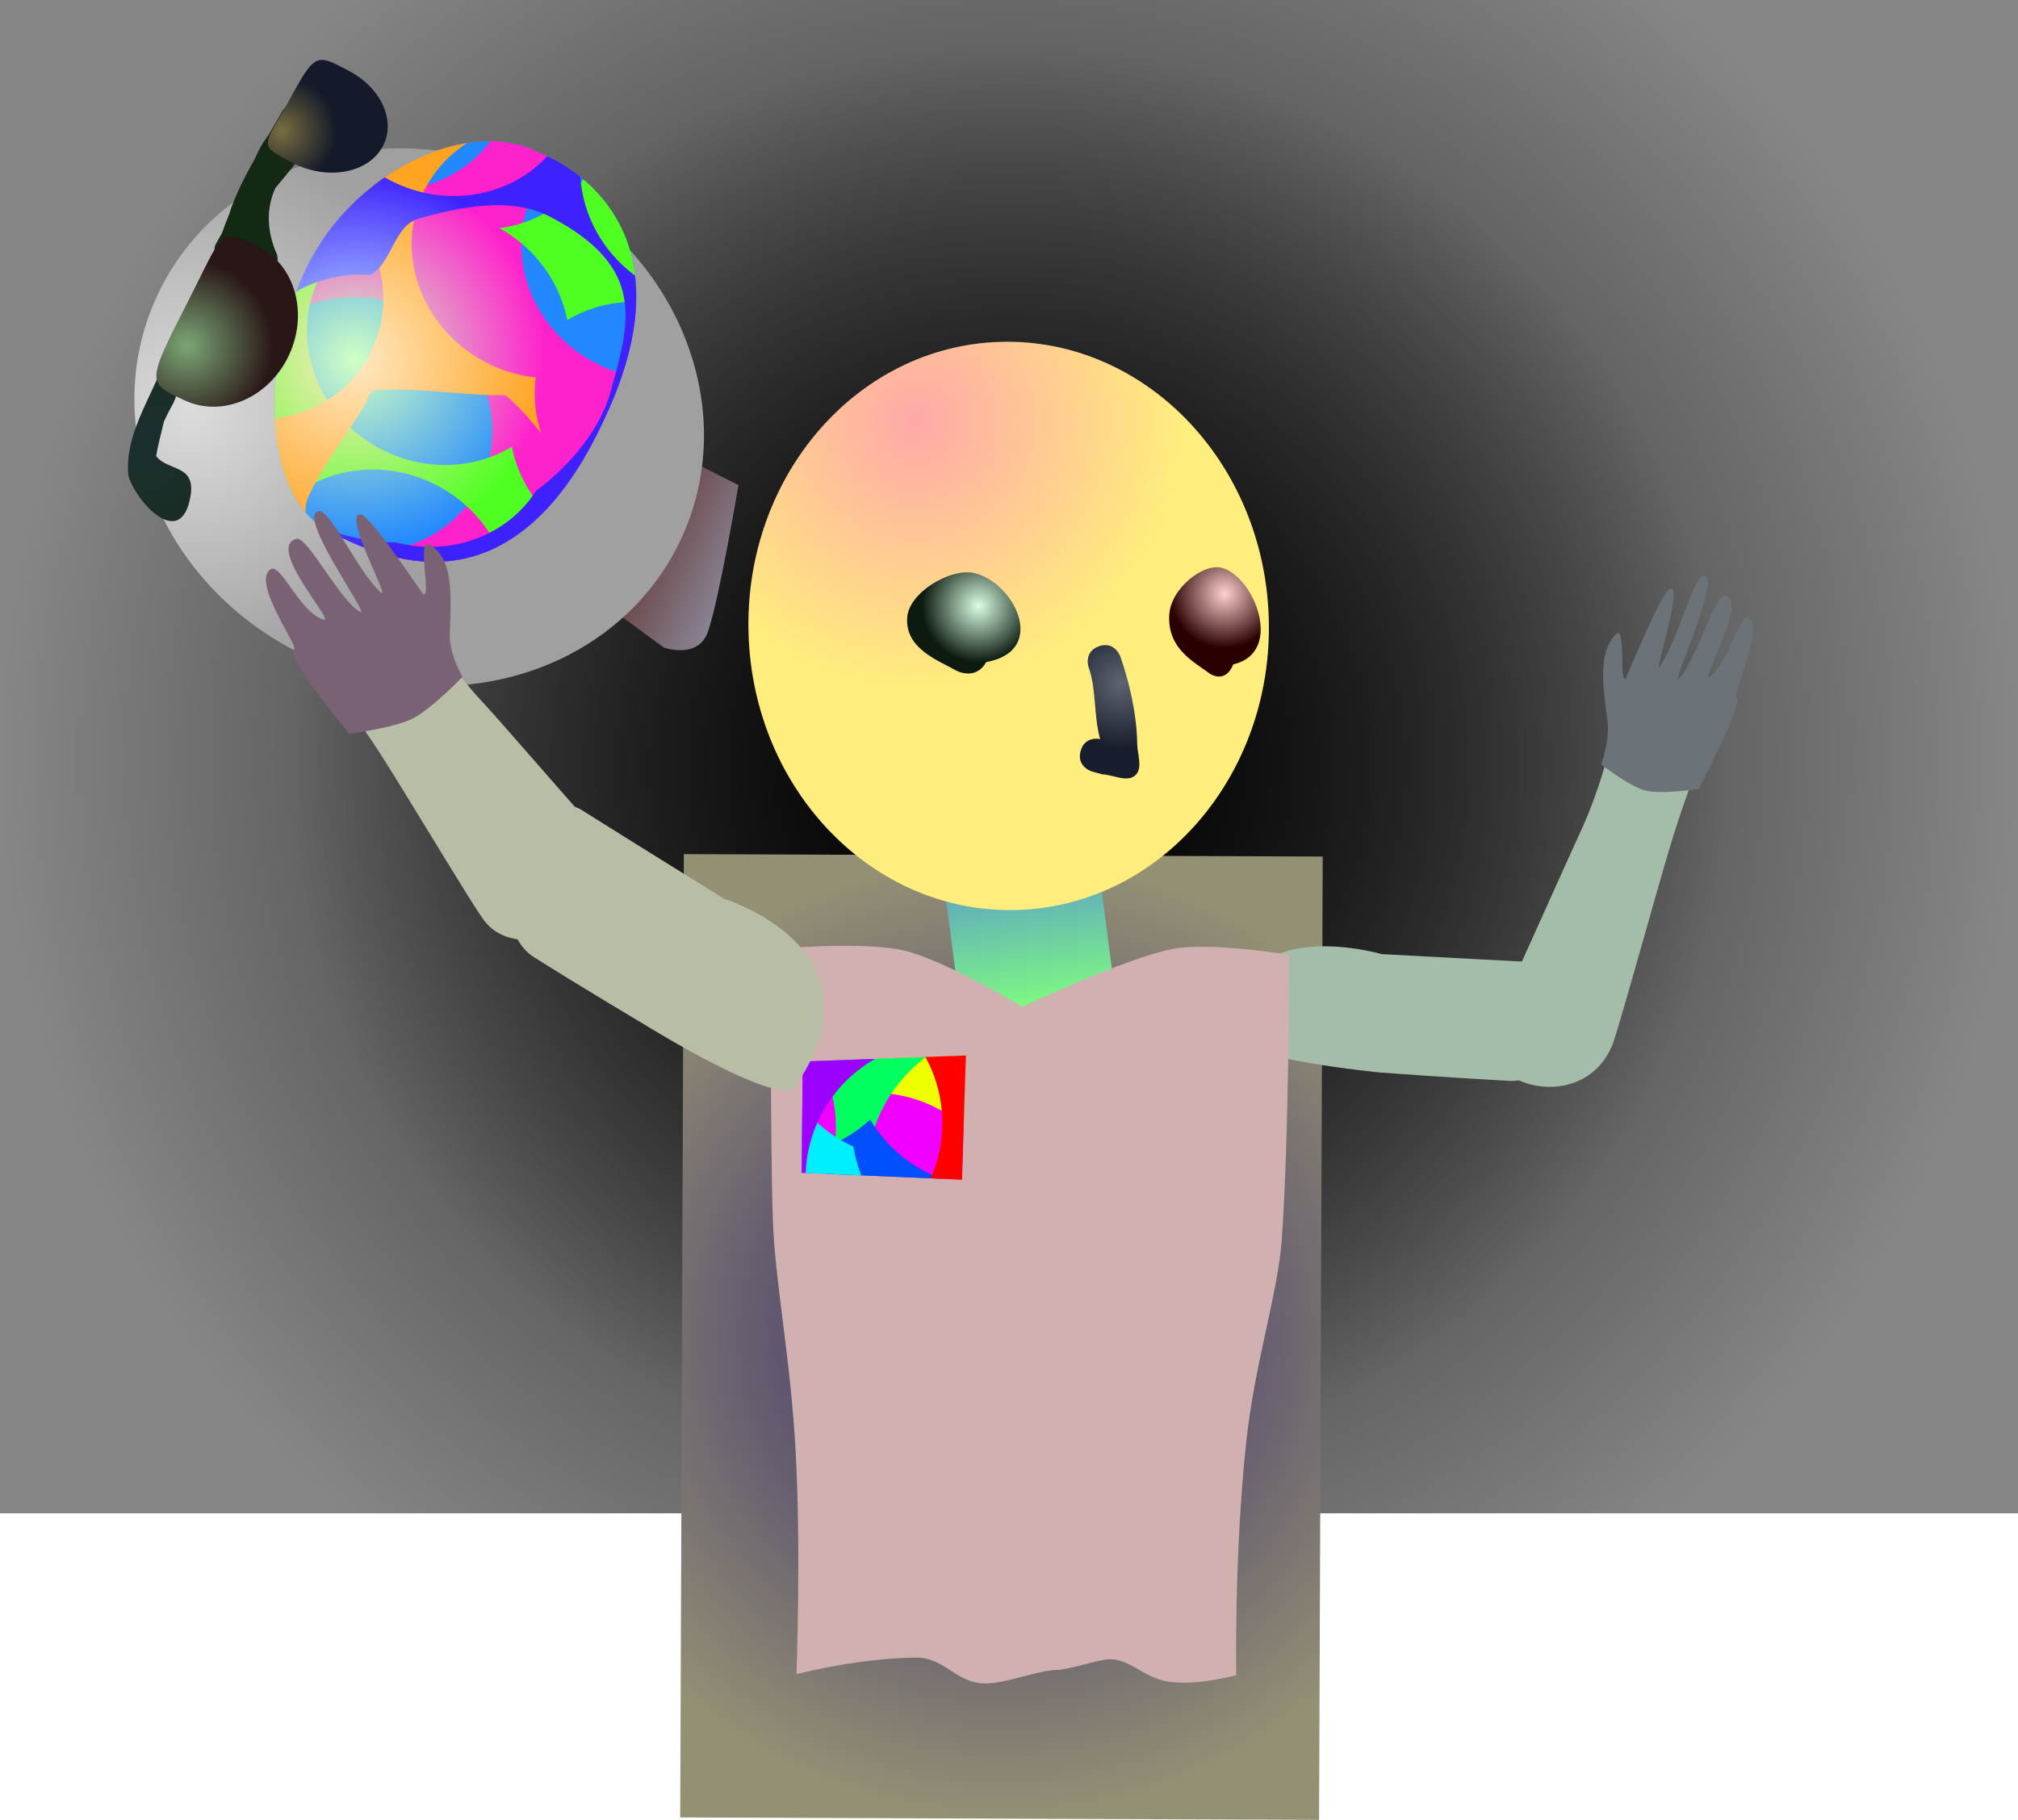 <svg version="1.1" xmlns="http://www.w3.org/2000/svg" xmlns:xlink="http://www.w3.org/1999/xlink" width="488" height="440.138" viewBox="0,0,488,440.138"><defs><radialGradient cx="239.762" cy="177.81" r="244" gradientUnits="userSpaceOnUse" id="color-1"><stop offset="0" stop-color="#121212"/><stop offset="1" stop-color="#868686"/></radialGradient><radialGradient cx="240" cy="180" r="173.5" gradientUnits="userSpaceOnUse" id="color-2"><stop offset="0" stop-color="#000000"/><stop offset="1" stop-color="#000000" stop-opacity="0"/></radialGradient><radialGradient cx="237.938" cy="318.167" r="116.49" gradientUnits="userSpaceOnUse" id="color-3"><stop offset="0" stop-color="#33266a"/><stop offset="1" stop-color="#949074"/></radialGradient><linearGradient x1="242.744" y1="206.71" x2="247.124" y2="240.064" gradientUnits="userSpaceOnUse" id="color-4"><stop offset="0" stop-color="#5fa5c2"/><stop offset="1" stop-color="#7fff7d"/></linearGradient><radialGradient cx="217.13" cy="96.631" r="64.415" gradientUnits="userSpaceOnUse" id="color-5"><stop offset="0" stop-color="#ffa8a8"/><stop offset="1" stop-color="#ffed7d"/></radialGradient><radialGradient cx="232.393" cy="141.39" r="13.707" gradientUnits="userSpaceOnUse" id="color-6"><stop offset="0" stop-color="#daffe3"/><stop offset="1" stop-color="#0c1a0f"/></radialGradient><radialGradient cx="266.893" cy="159.89" r="16.127" gradientUnits="userSpaceOnUse" id="color-7"><stop offset="0" stop-color="#5f6471"/><stop offset="1" stop-color="#171d2c"/></radialGradient><radialGradient cx="291.893" cy="138.39" r="13.224" gradientUnits="userSpaceOnUse" id="color-8"><stop offset="0" stop-color="#ffd0d0"/><stop offset="1" stop-color="#2a0000"/></radialGradient><linearGradient x1="152.95" y1="122.691" x2="184.015" y2="136.955" gradientUnits="userSpaceOnUse" id="color-9"><stop offset="0" stop-color="#694444"/><stop offset="1" stop-color="#98a1b9"/></linearGradient><radialGradient cx="41.832" cy="93.829" r="65.455" gradientUnits="userSpaceOnUse" id="color-10"><stop offset="0" stop-color="#dcdcdc"/><stop offset="1" stop-color="#a0a0a0"/></radialGradient><radialGradient cx="81.468" cy="81.911" r="46.28" gradientUnits="userSpaceOnUse" id="color-11"><stop offset="0" stop-color="#d1ffc4"/><stop offset="1" stop-color="#2188ff"/></radialGradient><radialGradient cx="81.468" cy="81.911" r="46.28" gradientUnits="userSpaceOnUse" id="color-12"><stop offset="0" stop-color="#ceffc4"/><stop offset="1" stop-color="#ff21cc"/></radialGradient><radialGradient cx="81.468" cy="81.911" r="46.28" gradientUnits="userSpaceOnUse" id="color-13"><stop offset="0" stop-color="#ffe9c4"/><stop offset="1" stop-color="#4fff21"/></radialGradient><radialGradient cx="81.468" cy="81.911" r="46.28" gradientUnits="userSpaceOnUse" id="color-14"><stop offset="0" stop-color="#ffe9c4"/><stop offset="1" stop-color="#4fff21"/></radialGradient><radialGradient cx="81.468" cy="81.911" r="46.28" gradientUnits="userSpaceOnUse" id="color-15"><stop offset="0" stop-color="#ffe9c4"/><stop offset="1" stop-color="#ffa321"/></radialGradient><radialGradient cx="81.468" cy="81.911" r="46.28" gradientUnits="userSpaceOnUse" id="color-16"><stop offset="0" stop-color="#c4f0ff"/><stop offset="1" stop-color="#3d21ff"/></radialGradient><radialGradient cx="30.209" cy="102.907" r="50.249" gradientUnits="userSpaceOnUse" id="color-17"><stop offset="0" stop-color="#1c2f30"/><stop offset="1" stop-color="#142913"/></radialGradient><radialGradient cx="63.86" cy="26.498" r="13.226" gradientUnits="userSpaceOnUse" id="color-18"><stop offset="0" stop-color="#786c41"/><stop offset="1" stop-color="#141a29"/></radialGradient><radialGradient cx="41.042" cy="78.387" r="20.822" gradientUnits="userSpaceOnUse" id="color-19"><stop offset="0" stop-color="#7ba676"/><stop offset="1" stop-color="#291616"/></radialGradient></defs><g transform="translate(4.238,5.19)"><g data-paper-data="{&quot;isPaintingLayer&quot;:true}" fill-rule="nonzero" stroke-linecap="butt" stroke-linejoin="miter" stroke-miterlimit="10" stroke-dasharray="" stroke-dashoffset="0" style="mix-blend-mode: normal"><path d="M-4.238,360.81v-366h488v366z" fill="url(#color-1)" stroke="none" stroke-width="0"/><path d="M413.5,180c0,97.754 -77.679,177 -173.5,177c-95.821,0 -173.5,-79.246 -173.5,-177c0,-97.754 77.679,-177 173.5,-177c95.821,0 173.5,79.246 173.5,177z" fill="url(#color-2)" stroke="none" stroke-width="0"/><path d="M160.252,434.365l0.878,-232.979l154.493,0.583l-0.878,232.979z" data-paper-data="{&quot;index&quot;:null}" fill="url(#color-3)" stroke="#ed6b00" stroke-width="0"/><path d="M361.085,256.241c-13.953,-0.734 -31.613,-2.042 -31.613,-2.042c0,0 -34.545,-3.365 -34.924,-8.658c-2.219,-30.956 35.355,-19.972 35.355,-19.972c0,0 26.823,1.433 41.659,2.213c8.915,1.168 2.812,28.726 -10.476,28.459z" data-paper-data="{&quot;index&quot;:null}" fill="#a3bda9" stroke="#000000" stroke-width="0"/><g><path d="M228.487,242.512l-4.38,-33.354l37.274,-4.895l4.38,33.354z" fill="url(#color-4)" stroke="#000000" stroke-width="0"/><path d="M302.578,144.276c1.158,37.943 -26.064,69.562 -60.802,70.623c-34.738,1.06 -63.838,-28.839 -64.996,-66.783c-1.158,-37.943 26.064,-69.562 60.802,-70.623c34.738,-1.06 63.838,28.839 64.996,66.783z" fill="url(#color-5)" stroke="none" stroke-width="0"/><path d="M234.24,154.935c-2.507,4.564 -7.135,2.103 -7.135,2.103c-4.672,-2.595 -12.482,-5.395 -11.962,-12.88c0.425,-6.117 10.393,-11.813 15.785,-10.833c9.782,1.777 18.674,18.838 3.312,21.609z" data-paper-data="{&quot;index&quot;:null}" fill="url(#color-6)" stroke="none" stroke-width="0.5"/><path d="M257.094,176.416c0.654,-2.322 2.301,-2.872 3.527,-2.937c0.389,-0.036 0.788,-0.016 1.187,0.066c-1.576,-5.266 -0.894,-12.152 -2.761,-17.237c0,0 -1.373,-3.812 2.439,-5.185c3.812,-1.373 5.185,2.439 5.185,2.439c2.255,6.36 4.012,14.218 4.085,21.08c0.027,2.571 1.452,6.003 -0.481,7.699c-2.006,1.76 -5.334,-0.171 -8.001,-0.257l-2.379,-0.67c-0.493,-0.139 -0.939,-0.363 -1.326,-0.652c-1.012,-0.695 -2.13,-2.024 -1.476,-4.346z" data-paper-data="{&quot;index&quot;:null}" fill="url(#color-7)" stroke="none" stroke-width="0.5"/><path d="M291.151,132.118c7.909,2.001 15.226,20.501 2.853,23.366c-1.985,4.908 -5.74,2.212 -5.74,2.212c-3.792,-2.841 -10.117,-5.931 -9.76,-14.01c0.292,-6.603 8.288,-12.671 12.647,-11.568z" data-paper-data="{&quot;index&quot;:null}" fill="url(#color-8)" stroke="none" stroke-width="0.5"/></g><g><path d="M156.293,151.425l-12.578,-9.219l17.205,-36.873l13.411,6.81c0,0 -4.67,27.773 -7.385,35.468c-2.382,6.753 -10.654,3.814 -10.654,3.814z" data-paper-data="{&quot;index&quot;:null}" fill="url(#color-9)" stroke="#000000" stroke-width="0"/><path d="M123.815,37.6c35.055,16.097 51.527,55.162 36.791,87.256c-14.736,32.094 -55.1,45.063 -90.156,28.966c-35.055,-16.097 -51.527,-55.162 -36.791,-87.256c14.736,-32.094 55.1,-45.063 90.156,-28.966z" data-paper-data="{&quot;index&quot;:null}" fill="url(#color-10)" stroke="none" stroke-width="0"/><g data-paper-data="{&quot;index&quot;:null}" stroke="#ed6b00" stroke-width="0"><path d="M141.983,96.01c-21.136,46.012 -50.328,35.969 -66.834,27.214c-16.506,-8.754 -16.398,-42.535 -4.527,-65.16c11.871,-22.625 39.07,-35.03 55.576,-26.276c0,0 39.664,13.582 15.785,64.221z" data-paper-data="{&quot;index&quot;:null}" fill="url(#color-11)"/><path d="M141.983,96.01c-16.843,36.666 -38.801,37.736 -55.38,32.228c10.439,-0.616 20.068,-6.263 25.008,-15.84c7.679,-14.888 1.121,-33.635 -14.649,-41.874c-10.508,-5.49 -22.455,-4.929 -31.529,0.462c1.34,-4.524 3.078,-8.899 5.189,-12.921c3.619,-6.896 8.661,-12.843 14.391,-17.531c11.326,1.702 22.678,-2.599 29.335,-11.566c4.271,0.037 8.307,0.942 11.85,2.821c0,0 1.606,0.55 3.977,1.841c-2.023,2.036 -3.765,4.401 -5.143,7.072c-7.679,14.888 -1.121,33.635 14.649,41.874c2.169,1.133 4.399,2.008 6.652,2.637c-1.121,3.397 -2.556,6.993 -4.35,10.798z" data-paper-data="{&quot;index&quot;:null}" fill="url(#color-12)"/><path d="M70.621,58.064c4.043,-7.705 9.864,-14.225 16.434,-19.128c2.426,2.72 5.349,5.101 8.718,6.994c-9.482,1.289 -18.017,6.777 -22.57,15.603c-7.679,14.888 -1.121,33.635 14.649,41.874c10.572,5.523 22.601,4.922 31.695,-0.561c1.122,5.685 3.852,11.106 7.95,15.576c-3.753,3.911 -7.597,6.719 -11.449,8.652c-3.002,-6.096 -7.997,-11.403 -14.614,-14.86c-11.716,-6.121 -25.22,-4.72 -34.537,2.51c-7.691,-13.961 -5.653,-38.79 3.724,-56.66z" data-paper-data="{&quot;index&quot;:null}" fill="url(#color-13)"/><path d="M132.948,72.224c-1.768,-8.963 -7.536,-17.272 -16.358,-22.226c8.042,-1.093 15.404,-5.207 20.232,-11.817c6.384,5.398 13.205,14.693 12.791,29.628c-5.951,-0.092 -11.738,1.445 -16.664,4.415z" data-paper-data="{&quot;index&quot;:null}" fill="url(#color-14)"/><path d="M118.152,90.535c-0.377,-0.309 -2.991,-0.125 -3.763,-0.153c-9.413,-0.337 -18.913,-1.898 -28.242,-1.145c-0.881,0.071 -1.85,3.014 -2.575,4.206c-4.438,7.302 -9.919,14.046 -13.384,21.861c-0.444,1.001 -0.601,2.17 -0.519,3.465c-4.592,-5.383 -6.982,-13.581 -7.417,-22.745c9.648,-1.183 18.367,-6.701 22.987,-15.657c5.963,-11.56 3.341,-25.448 -5.512,-34.936c8.328,-8.732 19.015,-14.503 29.055,-16.049c-4.246,2.679 -7.817,6.443 -10.25,11.161c-7.679,14.888 -1.121,33.635 14.649,41.874c3.912,2.044 8.024,3.249 12.113,3.679c-0.595,4.561 -0.098,9.198 1.371,13.57c-3.091,-3.948 -6.139,-7.185 -8.511,-9.132z" data-paper-data="{&quot;index&quot;:null}" fill="url(#color-15)"/><path d="M141.983,96.01c-21.136,46.012 -50.328,35.969 -66.834,27.214c-0.718,-0.381 -1.404,-0.808 -2.059,-1.281c5.377,2.637 11.919,3.775 16.866,4.017c0.511,0.025 1.026,0.039 1.544,0.043c13.064,3.398 26.805,-1.449 33.875,-12.458c8.778,-6.605 15.686,-15.237 18.164,-24.392c4.274,-15.788 9.026,-29.505 -14.649,-41.874c-9.592,-5.011 -21.852,-2.435 -31.937,0.425c-5.879,1.667 -6.356,10.559 -11.551,13.608c-6.414,-0.467 -12.723,0.966 -18.067,4.056c0.968,-2.526 2.065,-4.974 3.287,-7.304c4.393,-8.373 10.885,-15.346 18.157,-20.365c0.397,0.228 0.801,0.449 1.211,0.663c13.312,6.955 28.933,4.198 38.098,-5.786c1.85,0.856 4.846,2.455 8.024,5.016c0.562,9.125 5.289,17.996 13.227,23.887c1.059,8.913 -0.621,20.248 -7.356,34.53z" data-paper-data="{&quot;index&quot;:null}" fill="url(#color-16)"/></g><g data-paper-data="{&quot;index&quot;:null}"><path d="M37.895,91.9c-0.419,0.741 -1.469,2.664 -2.477,4.834c-0.632,2.73 -1.502,5.826 -1.884,8.392c2.839,3.723 9.647,1.908 8.291,9.718c-2.313,13.32 -13.24,1.245 -15.005,-4.95c-0.926,-8.356 3.852,-16.414 7.164,-23.905c4.562,-10.318 8.018,-21.059 13.708,-30.443c-0.119,-0.584 -0.035,-1.211 0.281,-1.769l1.449,-2.554c0.521,-1.432 1.101,-2.979 1.746,-4.579c1.368,-4.372 3.781,-9.102 6.195,-13.394c0.981,-2.245 2.083,-4.223 3.281,-5.658c0.695,-1.181 1.341,-2.28 1.903,-3.271l1.527,-2.692c0.696,-1.226 2.253,-1.656 3.48,-0.961c1.091,0.619 1.552,1.921 1.15,3.065l-0.537,1.63c0.912,-0.248 1.857,-0.392 2.837,-0.417l0.176,-1.299l3.246,0.443c0.332,0.038 0.663,0.141 0.972,0.316c1.226,0.696 1.656,2.253 0.961,3.48c-0.211,0.373 -0.503,0.673 -0.84,0.889l-2.256,1.514l-0.044,-0.067l-0.151,0.186c-1.947,0.849 -3.686,1.88 -5.2,3.064c-1.672,2.238 -3.596,4.477 -5.502,6.798c-2.168,4.657 -2.204,10.21 0.311,15.941c0,0 1.02,2.34 -1.319,3.361c-2.34,1.02 -3.361,-1.319 -3.361,-1.319c-0.216,-0.499 -0.418,-0.999 -0.603,-1.499l-0.436,1.422c-0.055,0.192 -0.133,0.382 -0.236,0.564c-0.696,1.226 -2.253,1.656 -3.48,0.961c-0.621,-0.352 -1.037,-0.925 -1.208,-1.564c-0.695,1.007 -1.298,1.994 -1.658,2.939c-2.517,6.604 -8.059,15.588 -12.468,24.629c1.021,0.639 1.443,1.898 1.053,3.007l-0.974,2.953l-0.096,-0.032l-0.013,0.036z" fill="url(#color-17)" stroke="none" stroke-width="0.5"/><path d="M65.493,19.396c6.534,-11.917 6.634,-11.705 14.75,-7.385c8.116,4.32 11.564,12.762 7.702,18.854c-3.863,6.092 -13.574,7.527 -21.69,3.207c-8.116,-4.32 -6.89,-3.501 -0.763,-14.676z" data-paper-data="{&quot;index&quot;:null}" fill="url(#color-18)" stroke="#000000" stroke-width="0"/><path d="M57.672,54.164c9.183,4.194 12.791,15.994 8.058,26.357c-4.732,10.363 -16.013,15.365 -25.196,11.171c-9.183,-4.194 -9.474,-4.083 0.333,-23.268c9.196,-17.991 7.622,-18.453 16.805,-14.26z" fill="url(#color-19)" stroke="#000000" stroke-width="0"/></g></g><g data-paper-data="{&quot;index&quot;:null}" stroke-width="0"><path d="M294.722,399.958c0,0 -9.417,2.608 -16.347,1.58c-5.966,-0.885 -9.107,-5.427 -14.257,-5.438c-2.551,-0.006 -9.517,2.516 -13.127,2.622c-4.775,0.139 -13.44,3.869 -18.413,3.159c-6.221,-0.887 -8.812,-6.267 -15.411,-6.176c-14.531,0.2 -28.8,4.02 -28.8,4.02c0,0 1.114,-29.813 -0.197,-53.79c-1.272,-23.264 -4.961,-40.465 -5.517,-56.175c-0.628,-17.757 -0.484,-65.327 -0.484,-65.327c0,0 21.724,-2.125 32.119,0.251c9.852,2.252 28.709,13.654 28.709,13.654c0,0 24.607,-11.729 36.31,-14.011c9.193,-1.794 28.214,1.425 28.214,1.425c0,0 -0.039,44.907 -1.813,69.05c-0.945,12.863 -6.55,29.84 -8.571,48.701c-2.975,27.757 -2.414,56.458 -2.414,56.458z" fill="#d1b0b0" stroke="#292e32"/><path d="M189.606,278.459l0.283,-26.908l39.444,-1.463l-0.941,30.03z" fill="#f200ff" stroke="none"/><path d="M228.796,267.217c-5.701,-4.935 -13.1,-7.973 -21.229,-8.112c-1.964,-0.034 -3.89,0.103 -5.766,0.397c2.726,-2.473 5.043,-5.393 6.832,-8.647l20.699,-0.768z" fill="#eeff00" stroke="none"/><path d="M195.928,278.729c1.212,-3.359 1.9,-6.973 1.964,-10.743c0.103,-6.006 -1.39,-11.668 -4.087,-16.581l25.87,-0.96c-8.944,6.68 -14.504,17.507 -14.207,28.692z" fill="#00ff5f" stroke="none"/><path d="M195.649,278.717c-0.604,-2.002 -1.392,-3.926 -2.344,-5.751c4.853,-1.477 9.243,-4.034 12.884,-7.394c3.875,6.546 9.929,11.661 17.182,14.331l-27.722,-1.186z" fill="#004fff" stroke="none"/><path d="M220.838,279.795c1.719,-3.924 2.706,-8.246 2.784,-12.797c0.102,-5.992 -1.383,-11.642 -4.069,-16.548l9.78,-0.363l-0.941,30.03z" fill="#ff0000" stroke="none"/><path d="M189.775,262.409c3.266,4.143 7.497,7.495 12.36,9.714c0.382,2.412 1.023,4.74 1.894,6.953l-14.423,-0.617l0.169,-16.05z" fill="#00efff" stroke="none"/><path d="M207.371,250.902c-9.66,5.519 -16.313,15.739 -16.791,27.598l-0.973,-0.042l0.283,-26.908z" fill="#9c00ff" stroke="none"/></g><path d="M136.098,190.512c12.854,8.096 34.834,21.7 34.834,21.7c0,0 39.892,12.214 17.131,45.387c-3.634,5.296 -35.567,-14.461 -35.567,-14.461c0,0 -15.552,-9.23 -27.642,-16.845c-13.552,-8.747 -1.818,-42.705 11.245,-35.782z" fill="#b8bda6" stroke="#000000" stroke-width="0"/><path d="M94.656,136.932c0,0 5.698,14.967 18.468,28.409c3.071,3.233 27.251,31.198 30.444,34.485c11.684,13.02 -20.133,30.591 -30.411,18.023c-2.757,-3.285 -20.822,-33.927 -27.115,-43.314c-10.478,-15.629 -18.721,-23.782 -18.721,-23.782z" data-paper-data="{&quot;index&quot;:null}" fill="#b8bda6" stroke="#000000" stroke-width="0"/><path d="M66.9,151.899c1.201,-0.629 -10.538,-16.485 -5.628,-19.45c2.415,-1.458 7.119,10.658 12.744,12.225c2.978,0.83 -14.108,-17.651 -6.522,-19.556c2.604,-0.654 10.798,15.521 15.388,17.684c2.457,1.158 -15.181,-22.863 -10.228,-24.347c2.94,-0.88 9.45,14.472 15.137,19.59c2.771,2.493 -8.961,-18.345 -5.039,-18.86c2.401,-0.315 15.071,19.296 15.417,19.386c1.945,0.507 -1.762,-13.945 1.528,-12.013c6.063,3.559 5.033,13.149 4.836,21.652c-0.116,4.969 3.052,10.307 3.052,10.307c0,0 -7.433,7.766 -12.054,10.088c-4.499,2.261 -15.313,3.666 -15.313,3.666c0,0 -15.86,-19.042 -13.316,-20.373z" data-paper-data="{&quot;index&quot;:null}" fill="#786274" stroke="#000000" stroke-width="0"/><path d="M411.124,168.996c0,0 -5.09,10.092 -10.637,27.72c-3.332,10.588 -13.243,46.987 -14.848,50.871c-7.464,18.094 -35.653,9.111 -28.512,-5.53c1.95,-4.027 18.472,-41.041 20.334,-44.979c7.743,-16.375 9.626,-31.856 9.626,-31.856z" data-paper-data="{&quot;index&quot;:null}" fill="#a3bda9" stroke="#000000" stroke-width="0"/><path d="M415.594,163.474c2.199,0.598 -9.028,22.134 -9.028,22.134c0,0 -8.961,1.387 -12.841,0.415c-3.984,-0.999 -10.761,-6.33 -10.761,-6.33c0,0 2.103,-5.719 1.558,-10.281c-0.932,-7.809 -2.645,-16.415 1.985,-21.21c2.512,-2.602 0.795,11.674 2.337,10.722c0.274,-0.17 8.844,-21.437 10.834,-21.743c3.251,-0.499 -4.441,21.672 -2.405,18.68c4.181,-6.142 8.105,-21.946 10.587,-21.862c4.18,0.141 -8.047,26.719 -6.145,25.039c3.553,-3.139 8.778,-20.121 10.964,-20.163c6.369,-0.123 -5.91,21.198 -3.553,19.691c4.452,-2.846 7.196,-15.21 9.3,-14.463c4.279,1.52 -3.871,19.089 -2.833,19.371z" data-paper-data="{&quot;index&quot;:null}" fill="#6c7378" stroke="#000000" stroke-width="0"/></g></g></svg>
